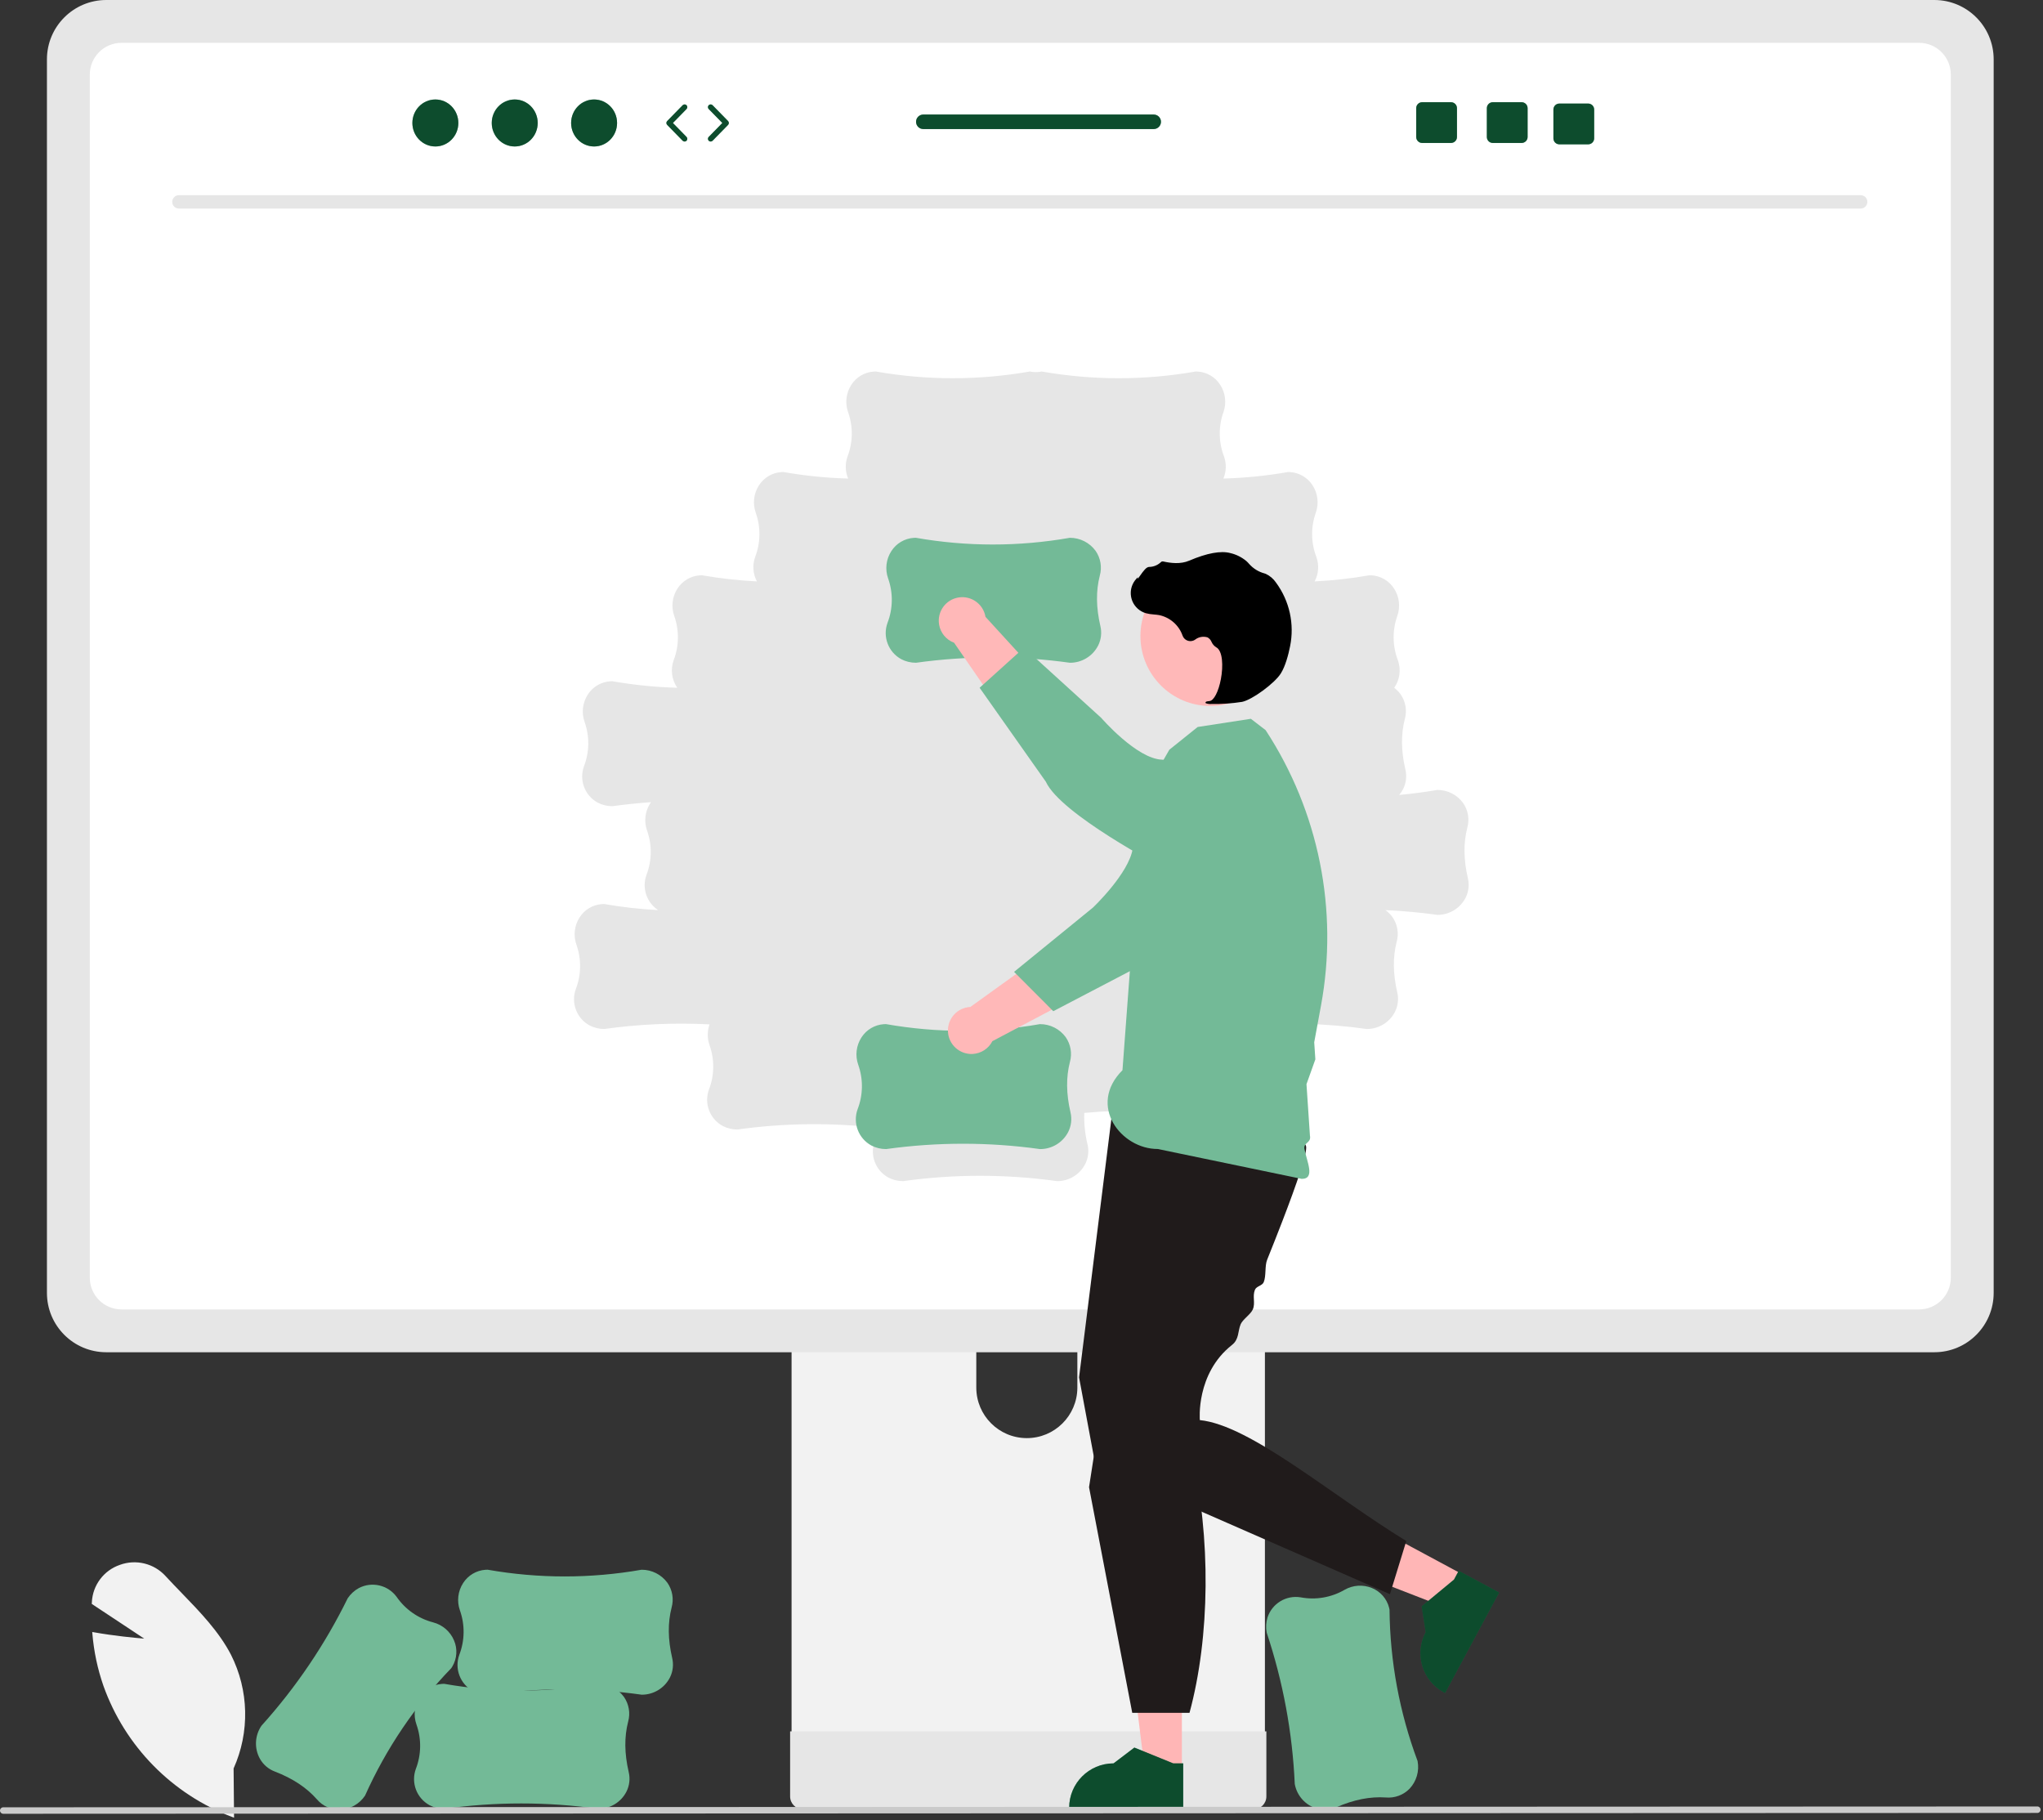 <svg width="752" height="670" viewBox="0 0 752 670" fill="none" xmlns="http://www.w3.org/2000/svg">
<rect x="0" y="0" width="752" height="670" fill="#333333" stroke="none"/>
<g clip-path="url(#clip0_400_1336)">
<path d="M86.152 669.03L85.498 668.787C63.355 660.435 46.007 642.766 38.063 620.474C35.91 614.278 34.546 607.837 34.003 601.3L33.95 600.677L34.566 600.787C41.919 602.107 49.639 602.836 53.079 603.121L33.782 590.353L33.817 589.689C34.117 583.456 38.18 578.032 44.078 575.991C50.032 573.793 56.725 575.437 60.982 580.145C62.9 582.227 64.928 584.323 66.89 586.351C73.629 593.316 80.598 600.519 85.005 609.022C91.632 622.123 91.992 637.515 85.984 650.912L86.152 669.03H86.152Z" fill="#F2F2F2"/>
<path d="M476.589 656.657L476.581 656.588C475.728 637.649 472.253 618.92 466.255 600.936L466.25 600.907C465.9 599.06 466.001 597.155 466.546 595.356C468.221 590.199 473.415 587.042 478.764 587.93C484.29 588.968 490.004 587.993 494.872 585.18C497.964 583.387 501.715 583.138 505.016 584.509C508.129 585.777 510.457 588.444 511.294 591.7C511.36 591.956 511.417 592.214 511.466 592.477C511.641 611.505 515.137 630.356 521.794 648.182L521.798 648.205C522.495 651.886 521.383 655.678 518.81 658.401C516.536 660.709 513.349 661.88 510.121 661.593C504.327 661.199 498.368 662.374 491.903 665.188C489.645 666.193 487.106 666.371 484.73 665.692C480.527 664.46 477.378 660.965 476.589 656.657V656.657Z" fill="#73BA97"/>
<path d="M291.366 396.5V645.2H465.597V396.5C465.603 392.828 463.213 389.582 459.704 388.497C458.899 388.231 458.055 388.1 457.207 388.109H299.781C295.142 388.1 291.375 391.853 291.366 396.491V396.5ZM359.361 481.954C359.456 471.682 367.859 463.431 378.132 463.526C388.27 463.619 396.466 471.815 396.56 481.954V510.811C396.511 521.083 388.144 529.37 377.872 529.322C367.669 529.274 359.409 521.014 359.361 510.811V481.954Z" fill="#F2F2F2"/>
<path d="M290.833 637.246V661.229C290.841 663.814 292.928 665.912 295.513 665.933H461.451C464.04 665.92 466.131 663.818 466.131 661.229V637.246H290.833Z" fill="#E6E6E6"/>
<path d="M17.276 21.8V475.892C17.286 487.941 27.051 497.706 39.101 497.716H712.018C724.067 497.706 733.832 487.941 733.842 475.892V21.8C733.813 9.763 724.055 0.015 712.018 0H39.101C27.063 0.015 17.305 9.763 17.276 21.8H17.276Z" fill="#E6E6E6"/>
<path d="M706.404 15.762H44.715C38.269 15.776 33.051 21.005 33.051 27.45V470.29C33.062 476.727 38.277 481.943 44.715 481.954H706.404C712.841 481.943 718.057 476.727 718.068 470.29V27.45C718.067 21.005 712.85 15.776 706.404 15.762V15.762ZM539.491 330.38C537.513 334.287 533.502 336.746 529.122 336.736L529.053 336.731C522.71 335.847 516.343 335.265 509.953 334.983C510.945 335.693 511.818 336.557 512.539 337.541C514.394 340.198 514.964 343.545 514.093 346.667C512.648 352.292 512.716 358.365 514.304 365.235C514.88 367.638 514.592 370.168 513.491 372.38C511.513 376.287 507.502 378.746 503.122 378.736L503.053 378.731C487.904 376.621 472.567 376.213 457.328 377.513C457.267 377.897 457.192 378.282 457.093 378.667C455.648 384.292 455.716 390.365 457.304 397.235C457.88 399.638 457.592 402.168 456.49 404.38C454.513 408.287 450.502 410.746 446.122 410.736L446.053 410.731C430.495 408.565 414.74 408.194 399.098 409.625C398.979 413.532 399.385 417.436 400.304 421.235C400.88 423.638 400.592 426.168 399.49 428.38C397.513 432.287 393.502 434.746 389.122 434.736L389.053 434.731C370.276 432.115 351.228 432.115 332.451 434.731H332.421C330.541 434.738 328.688 434.291 327.018 433.427C322.253 430.84 320.097 425.157 321.946 420.059C322.513 418.455 322.934 416.802 323.205 415.122C305.997 413.138 288.608 413.343 271.451 415.731H271.421C269.541 415.738 267.688 415.291 266.018 414.428C261.253 411.84 259.097 406.157 260.946 401.059C262.974 395.816 263.058 390.019 261.18 384.72C260.295 382.235 260.295 379.521 261.179 377.036C248.245 376.377 235.278 376.945 222.451 378.731H222.421C220.541 378.738 218.688 378.291 217.018 377.427C212.253 374.84 210.097 369.157 211.946 364.059C213.974 358.816 214.058 353.019 212.18 347.72C210.981 344.353 211.421 340.619 213.37 337.624C215.186 334.795 218.233 332.992 221.586 332.763C221.85 332.745 222.115 332.736 222.382 332.736C228.954 333.885 235.589 334.634 242.251 334.981C238.001 332.187 236.221 326.844 237.946 322.059C239.974 316.816 240.058 311.019 238.18 305.72C236.981 302.353 237.421 298.619 239.37 295.624C239.455 295.495 239.553 295.38 239.642 295.256C234.901 295.583 230.171 296.075 225.451 296.731H225.421C223.541 296.738 221.688 296.291 220.018 295.427C215.253 292.84 213.097 287.157 214.946 282.059C216.974 276.816 217.058 271.019 215.18 265.72C213.981 262.353 214.421 258.619 216.37 255.624C218.186 252.795 221.233 250.992 224.586 250.763C224.85 250.745 225.115 250.736 225.382 250.736C233.284 252.12 241.277 252.924 249.296 253.143C247.25 250.195 246.747 246.442 247.946 243.059C249.974 237.816 250.058 232.019 248.18 226.72C246.981 223.353 247.421 219.619 249.37 216.624C251.186 213.795 254.233 211.992 257.586 211.763C257.85 211.745 258.115 211.736 258.382 211.736C265.069 212.906 271.822 213.662 278.602 214C277.146 211.242 276.908 208.001 277.946 205.059C279.974 199.816 280.058 194.019 278.18 188.72C276.981 185.353 277.421 181.619 279.37 178.624C281.186 175.795 284.233 173.992 287.586 173.763C287.85 173.745 288.115 173.736 288.382 173.736C296.251 175.113 304.209 175.917 312.194 176.14C311.107 173.572 311.018 170.69 311.946 168.059C313.974 162.816 314.058 157.019 312.18 151.72C310.981 148.353 311.421 144.619 313.37 141.624C315.186 138.795 318.233 136.992 321.586 136.763C321.85 136.745 322.115 136.736 322.382 136.736C341.123 140.035 360.295 140.037 379.036 136.743H379.06C380.506 137.041 381.998 137.041 383.445 136.743H383.468C402.209 140.037 421.382 140.035 440.122 136.736C440.39 136.736 440.655 136.745 440.918 136.763C444.272 136.992 447.319 138.795 449.134 141.624C451.084 144.619 451.524 148.353 450.325 151.72C448.447 157.019 448.53 162.816 450.559 168.059C451.486 170.69 451.398 173.572 450.311 176.14C458.296 175.917 466.254 175.113 474.122 173.736C474.39 173.736 474.655 173.745 474.918 173.763C478.272 173.992 481.319 175.795 483.134 178.624C485.084 181.619 485.524 185.353 484.325 188.72C482.447 194.019 482.53 199.816 484.559 205.059C485.597 208.001 485.359 211.242 483.902 214C490.683 213.662 497.435 212.906 504.122 211.736C504.39 211.736 504.655 211.745 504.918 211.763C508.272 211.992 511.319 213.795 513.134 216.624C515.084 219.619 515.524 223.353 514.325 226.72C512.447 232.019 512.53 237.816 514.559 243.059C515.76 246.451 515.252 250.214 513.194 253.165C514.087 253.839 514.877 254.639 515.539 255.541C517.394 258.198 517.964 261.546 517.093 264.667C515.648 270.292 515.716 276.365 517.304 283.235C517.88 285.638 517.592 288.168 516.491 290.38C516.088 291.168 515.597 291.907 515.028 292.585C519.709 292.173 524.379 291.559 529.036 290.743H529.06C532.806 290.73 536.332 292.514 538.539 295.541C540.394 298.198 540.964 301.545 540.093 304.667C538.648 310.292 538.716 316.365 540.304 323.235C540.88 325.638 540.592 328.168 539.491 330.38L539.491 330.38Z" fill="white"/>
<path d="M684.942 76.765H65.802C64.442 76.735 63.364 75.609 63.394 74.249C63.423 72.931 64.484 71.87 65.802 71.841H684.942C686.302 71.871 687.38 72.998 687.35 74.357C687.321 75.675 686.26 76.736 684.942 76.765Z" fill="#E6E6E6"/>
<path d="M382.853 422.94L382.783 422.935C364.007 420.319 344.958 420.319 326.182 422.935H326.152C324.272 422.942 322.418 422.495 320.748 421.631C315.983 419.044 313.827 413.36 315.676 408.263C317.705 403.02 317.788 397.223 315.91 391.924C314.711 388.557 315.151 384.823 317.101 381.828C318.916 378.999 321.963 377.196 325.317 376.967C325.58 376.949 325.845 376.94 326.113 376.94C344.853 380.238 364.025 380.241 382.767 376.947H382.79C386.537 376.934 390.062 378.718 392.27 381.745C394.124 384.402 394.694 387.749 393.823 390.871C392.378 396.496 392.447 402.569 394.034 409.439C394.61 411.842 394.323 414.372 393.221 416.584C391.243 420.491 387.232 422.95 382.853 422.94V422.94Z" fill="#73BA97"/>
<path d="M440.596 324.893L425.49 312.393C414.162 318.33 396.926 342.034 396.926 342.034L357.162 370.633C352.386 370.86 348.7 374.916 348.927 379.691C349.154 384.467 353.21 388.154 357.985 387.926C361.084 387.779 363.867 385.984 365.28 383.222L419.308 354.672L440.596 324.893V324.893Z" fill="#FFB8B8"/>
<path d="M466.08 277.317C474.799 284.701 475.881 297.754 468.497 306.472C467.67 307.449 466.753 308.347 465.76 309.155L456.154 316.964C456.154 316.964 432.193 351.457 419.721 355.459L387.702 372.187L373.265 357.711L402.283 334.062C402.283 334.062 415.63 321.438 416.967 312.196C417.785 306.537 427.364 291.12 436.965 279.685C444.334 270.993 457.354 269.92 466.047 277.289L466.08 277.317V277.317Z" fill="#73BA97"/>
<path d="M435.036 651.672L421.389 651.671L414.897 599.031L435.039 599.032L435.036 651.672Z" fill="#FFB6B6"/>
<path d="M435.518 665.908L393.551 665.907V665.376C393.551 656.355 400.864 649.042 409.885 649.042H409.886L417.552 643.226L431.855 649.043L435.518 649.043L435.518 665.908V665.908Z" fill="#199558"/>
<path d="M435.518 665.908L393.551 665.907V665.376C393.551 656.355 400.864 649.042 409.885 649.042H409.886L417.552 643.226L431.855 649.043L435.518 649.043L435.518 665.908V665.908Z" fill="black" fill-opacity="0.2"/>
<path d="M435.518 665.908L393.551 665.907V665.376C393.551 656.355 400.864 649.042 409.885 649.042H409.886L417.552 643.226L431.855 649.043L435.518 649.043L435.518 665.908V665.908Z" fill="black" fill-opacity="0.2"/>
<path d="M435.518 665.908L393.551 665.907V665.376C393.551 656.355 400.864 649.042 409.885 649.042H409.886L417.552 643.226L431.855 649.043L435.518 649.043L435.518 665.908V665.908Z" fill="black" fill-opacity="0.2"/>
<path d="M539.021 579.842L532.558 591.861L483.12 572.653L492.659 554.913L539.021 579.842Z" fill="#FFB6B6"/>
<path d="M551.788 586.16L531.914 623.122L531.446 622.871C523.501 618.599 520.523 608.695 524.794 600.749L524.795 600.748L523.302 591.242L535.198 581.399L536.933 578.173L551.788 586.16V586.16Z" fill="#199558"/>
<path d="M551.788 586.16L531.914 623.122L531.446 622.871C523.501 618.599 520.523 608.695 524.794 600.749L524.795 600.748L523.302 591.242L535.198 581.399L536.933 578.173L551.788 586.16V586.16Z" fill="black" fill-opacity="0.2"/>
<path d="M551.788 586.16L531.914 623.122L531.446 622.871C523.501 618.599 520.523 608.695 524.794 600.749L524.795 600.748L523.302 591.242L535.198 581.399L536.933 578.173L551.788 586.16V586.16Z" fill="black" fill-opacity="0.2"/>
<path d="M551.788 586.16L531.914 623.122L531.446 622.871C523.501 618.599 520.523 608.695 524.794 600.749L524.795 600.748L523.302 591.242L535.198 581.399L536.933 578.173L551.788 586.16V586.16Z" fill="black" fill-opacity="0.2"/>
<path d="M409.235 410.61L397.19 506.97L403.213 539.276L511.617 586.768L517.64 567.195C489.93 550.239 460.309 524.578 441.645 522.691C441.645 522.691 440.097 505.591 453.468 495.038C456.165 492.909 455.575 490.028 456.666 487.417C457.417 485.621 460.401 483.751 461.165 481.909C462.156 479.521 460.93 477.149 461.926 474.723C462.486 473.359 464.609 473.274 465.165 471.909C466.115 469.58 465.493 465.975 466.418 463.674C468.395 458.758 470.295 453.951 472.03 449.444C477.431 435.417 481.232 424.303 480.752 421.903C479.247 414.374 409.235 410.61 409.235 410.61V410.61Z" fill="#201B1B"/>
<path d="M407.161 506.691L400.859 547.385L416.763 630.431H437.842C445.415 602.527 445.805 565.852 438.595 534.824L407.161 506.691V506.691Z" fill="#201B1B"/>
<path d="M420.703 292.878L430.42 275.946L440.853 267.577L460.426 264.565L465.864 268.747C485.434 298.657 492.732 334.956 486.242 370.105L484.714 378.379L483.745 383.631L484.165 389.908L480.898 399.048L481.348 405.74L481.588 409.314L481.828 412.901L482.165 417.908C482.766 420.766 479.736 420.389 480.165 422.908C480.917 427.332 484.293 433.887 479.165 433.908L426.165 422.908C412.7 422.964 400.165 406.908 413.165 393.908L420.703 292.878H420.703Z" fill="#73BA97"/>
<path d="M445.511 259.848C459.725 259.848 471.247 248.326 471.247 234.112C471.247 219.898 459.725 208.375 445.511 208.375C431.297 208.375 419.774 219.898 419.774 234.112C419.774 248.326 431.297 259.848 445.511 259.848Z" fill="#FFB8B8"/>
<path d="M445.947 259.117C449.712 259.176 453.476 258.913 457.197 258.331C460.886 257.581 469.137 251.535 471.437 247.896C473.146 245.193 474.238 240.972 474.854 237.906C476.532 229.704 474.653 221.175 469.683 214.436C468.739 213.042 467.436 211.93 465.911 211.216C465.776 211.163 465.637 211.117 465.496 211.076C463.274 210.492 461.278 209.257 459.763 207.529C459.47 207.18 459.151 206.852 458.81 206.548C457.098 205.104 455.069 204.085 452.888 203.575C449.367 202.632 444.272 203.568 437.744 206.357C434.465 207.759 430.878 207.251 428.119 206.653C427.804 206.592 427.48 206.703 427.269 206.944C426.095 208.046 424.547 208.663 422.937 208.671C421.951 208.714 420.916 210.08 419.665 211.86C419.382 212.265 419.051 212.736 418.812 213.023L418.78 212.472L418.222 213.087C415.352 216.25 415.59 221.142 418.753 224.011C419.603 224.783 420.615 225.355 421.714 225.687C422.706 225.951 423.722 226.113 424.747 226.171C425.368 226.226 426.01 226.284 426.625 226.391C430.643 227.214 433.934 230.087 435.29 233.957C435.859 235.543 437.604 236.367 439.19 235.799C439.439 235.709 439.675 235.588 439.893 235.438C441.194 234.425 442.909 234.112 444.484 234.602C445.154 234.975 445.676 235.567 445.962 236.279C446.309 237.072 446.885 237.744 447.616 238.208C450.115 239.497 450.287 245.206 449.39 249.964C448.524 254.552 446.814 257.87 445.23 258.034C444.011 258.16 443.872 258.247 443.783 258.462L443.705 258.655L443.842 258.836C444.515 259.08 445.233 259.176 445.947 259.117V259.117Z" fill="black"/>
<path d="M393.853 243.94L393.783 243.935C375.007 241.319 355.958 241.319 337.182 243.935H337.152C335.272 243.942 333.418 243.495 331.748 242.631C326.983 240.044 324.827 234.36 326.676 229.263C328.705 224.02 328.788 218.223 326.91 212.924C325.711 209.557 326.151 205.823 328.101 202.828C329.916 199.999 332.963 198.196 336.317 197.967C336.58 197.949 336.845 197.94 337.113 197.94C355.853 201.238 375.025 201.241 393.767 197.947H393.79C397.537 197.934 401.062 199.718 403.27 202.745C405.124 205.402 405.694 208.749 404.823 211.871C403.378 217.496 403.447 223.569 405.034 230.439C405.61 232.842 405.323 235.372 404.221 237.584C402.243 241.491 398.232 243.95 393.853 243.94V243.94Z" fill="#73BA97"/>
<path d="M417.919 304.556L428.569 288.093C421.349 277.537 395.792 263.188 395.792 263.188L362.743 227.039C361.959 222.323 357.5 219.135 352.784 219.919C348.068 220.703 344.88 225.162 345.664 229.878C346.173 232.938 348.281 235.493 351.189 236.573L385.857 286.894L417.92 304.556H417.919Z" fill="#FFB8B8"/>
<path d="M468.148 324.307C461.833 333.828 448.996 336.428 439.474 330.114C438.407 329.406 437.408 328.601 436.49 327.709L427.612 319.082C427.612 319.082 390.397 299.649 384.965 287.731L360.581 253.144L376.931 238.394L405.349 264.228C405.349 264.228 418.434 279.359 427.768 279.606C433.484 279.757 449.915 287.469 462.393 295.667C471.887 301.97 474.474 314.776 468.172 324.27L468.148 324.307V324.307Z" fill="#73BA97"/>
<path d="M220.239 665.759L220.169 665.754C201.393 663.138 182.344 663.138 163.568 665.754H163.537C161.657 665.761 159.804 665.314 158.134 664.45C153.369 661.862 151.213 656.179 153.062 651.082C155.091 645.839 155.174 640.042 153.296 634.743C152.097 631.376 152.537 627.642 154.487 624.647C156.302 621.818 159.349 620.015 162.702 619.786C162.966 619.768 163.231 619.759 163.498 619.759C182.239 623.057 201.411 623.06 220.153 619.766H220.176C223.922 619.753 227.448 621.537 229.656 624.564C231.51 627.221 232.08 630.568 231.209 633.69C229.764 639.315 229.832 645.388 231.42 652.258C231.996 654.661 231.708 657.191 230.607 659.403C228.629 663.31 224.618 665.769 220.239 665.759H220.239Z" fill="#73BA97"/>
<path d="M236.239 623.759L236.169 623.754C217.393 621.138 198.344 621.138 179.568 623.754H179.537C177.657 623.761 175.804 623.314 174.134 622.45C169.369 619.862 167.213 614.179 169.062 609.082C171.091 603.839 171.174 598.042 169.296 592.743C168.097 589.376 168.537 585.642 170.487 582.647C172.302 579.818 175.349 578.015 178.702 577.786C178.966 577.768 179.231 577.759 179.498 577.759C198.239 581.057 217.411 581.06 236.153 577.766H236.176C239.922 577.753 243.448 579.537 245.656 582.564C247.51 585.221 248.08 588.568 247.209 591.69C245.764 597.315 245.832 603.388 247.42 610.258C247.996 612.661 247.708 615.191 246.607 617.403C244.629 621.31 240.618 623.769 236.239 623.759H236.239Z" fill="#73BA97"/>
<path d="M96.225 635.208L96.268 635.154C108.956 621.067 119.629 605.29 127.983 588.272L128 588.247C129.048 586.686 130.457 585.401 132.108 584.502C136.921 582.005 142.836 583.404 146.022 587.791C149.229 592.41 153.983 595.726 159.425 597.141C162.885 598.034 165.731 600.49 167.12 603.784C168.446 606.872 168.232 610.406 166.543 613.312C166.409 613.541 166.269 613.765 166.119 613.987C152.886 627.661 142.141 643.539 134.368 660.908L134.355 660.927C132.267 664.038 128.814 665.958 125.07 666.091C121.829 666.138 118.738 664.734 116.641 662.264C112.791 657.915 107.722 654.569 101.143 652.035C98.829 651.165 96.896 649.509 95.68 647.357C93.552 643.53 93.763 638.83 96.225 635.208V635.208Z" fill="#73BA97"/>
<path d="M749.935 667.284L1.184 667.591C0.527 667.588 -0.003 667.052 1.66416e-05 666.394C0.003 665.742 0.532 665.213 1.184 665.21L749.935 664.903C750.592 664.906 751.122 665.442 751.119 666.1C751.116 666.752 750.587 667.281 749.935 667.284Z" fill="#CACACA"/>
<path d="M160.252 53.908C164.922 53.908 168.708 50.038 168.708 45.263C168.708 40.488 164.922 36.618 160.252 36.618C155.581 36.618 151.795 40.488 151.795 45.263C151.795 50.038 155.581 53.908 160.252 53.908Z" fill="#199558"/>
<path d="M160.252 53.908C164.922 53.908 168.708 50.038 168.708 45.263C168.708 40.488 164.922 36.618 160.252 36.618C155.581 36.618 151.795 40.488 151.795 45.263C151.795 50.038 155.581 53.908 160.252 53.908Z" fill="black" fill-opacity="0.2"/>
<path d="M160.252 53.908C164.922 53.908 168.708 50.038 168.708 45.263C168.708 40.488 164.922 36.618 160.252 36.618C155.581 36.618 151.795 40.488 151.795 45.263C151.795 50.038 155.581 53.908 160.252 53.908Z" fill="black" fill-opacity="0.2"/>
<path d="M160.252 53.908C164.922 53.908 168.708 50.038 168.708 45.263C168.708 40.488 164.922 36.618 160.252 36.618C155.581 36.618 151.795 40.488 151.795 45.263C151.795 50.038 155.581 53.908 160.252 53.908Z" fill="black" fill-opacity="0.2"/>
<path d="M189.465 53.908C194.136 53.908 197.922 50.038 197.922 45.263C197.922 40.488 194.136 36.618 189.465 36.618C184.795 36.618 181.009 40.488 181.009 45.263C181.009 50.038 184.795 53.908 189.465 53.908Z" fill="#199558"/>
<path d="M189.465 53.908C194.136 53.908 197.922 50.038 197.922 45.263C197.922 40.488 194.136 36.618 189.465 36.618C184.795 36.618 181.009 40.488 181.009 45.263C181.009 50.038 184.795 53.908 189.465 53.908Z" fill="black" fill-opacity="0.2"/>
<path d="M189.465 53.908C194.136 53.908 197.922 50.038 197.922 45.263C197.922 40.488 194.136 36.618 189.465 36.618C184.795 36.618 181.009 40.488 181.009 45.263C181.009 50.038 184.795 53.908 189.465 53.908Z" fill="black" fill-opacity="0.2"/>
<path d="M189.465 53.908C194.136 53.908 197.922 50.038 197.922 45.263C197.922 40.488 194.136 36.618 189.465 36.618C184.795 36.618 181.009 40.488 181.009 45.263C181.009 50.038 184.795 53.908 189.465 53.908Z" fill="black" fill-opacity="0.2"/>
<path d="M218.679 53.908C223.35 53.908 227.136 50.038 227.136 45.263C227.136 40.488 223.35 36.618 218.679 36.618C214.009 36.618 210.223 40.488 210.223 45.263C210.223 50.038 214.009 53.908 218.679 53.908Z" fill="#199558"/>
<path d="M218.679 53.908C223.35 53.908 227.136 50.038 227.136 45.263C227.136 40.488 223.35 36.618 218.679 36.618C214.009 36.618 210.223 40.488 210.223 45.263C210.223 50.038 214.009 53.908 218.679 53.908Z" fill="black" fill-opacity="0.2"/>
<path d="M218.679 53.908C223.35 53.908 227.136 50.038 227.136 45.263C227.136 40.488 223.35 36.618 218.679 36.618C214.009 36.618 210.223 40.488 210.223 45.263C210.223 50.038 214.009 53.908 218.679 53.908Z" fill="black" fill-opacity="0.2"/>
<path d="M218.679 53.908C223.35 53.908 227.136 50.038 227.136 45.263C227.136 40.488 223.35 36.618 218.679 36.618C214.009 36.618 210.223 40.488 210.223 45.263C210.223 50.038 214.009 53.908 218.679 53.908Z" fill="black" fill-opacity="0.2"/>
<path d="M251.99 52.096C251.731 52.096 251.471 51.995 251.276 51.795L245.569 45.962C245.189 45.573 245.189 44.952 245.569 44.564L251.276 38.731C251.663 38.337 252.297 38.33 252.69 38.715C253.085 39.102 253.091 39.735 252.705 40.13L247.683 45.263L252.705 50.397C253.091 50.791 253.085 51.424 252.69 51.811C252.495 52.001 252.243 52.096 251.99 52.096V52.096Z" fill="#199558"/>
<path d="M251.99 52.096C251.731 52.096 251.471 51.995 251.276 51.795L245.569 45.962C245.189 45.573 245.189 44.952 245.569 44.564L251.276 38.731C251.663 38.337 252.297 38.33 252.69 38.715C253.085 39.102 253.091 39.735 252.705 40.13L247.683 45.263L252.705 50.397C253.091 50.791 253.085 51.424 252.69 51.811C252.495 52.001 252.243 52.096 251.99 52.096V52.096Z" fill="black" fill-opacity="0.2"/>
<path d="M251.99 52.096C251.731 52.096 251.471 51.995 251.276 51.795L245.569 45.962C245.189 45.573 245.189 44.952 245.569 44.564L251.276 38.731C251.663 38.337 252.297 38.33 252.69 38.715C253.085 39.102 253.091 39.735 252.705 40.13L247.683 45.263L252.705 50.397C253.091 50.791 253.085 51.424 252.69 51.811C252.495 52.001 252.243 52.096 251.99 52.096V52.096Z" fill="black" fill-opacity="0.2"/>
<path d="M251.99 52.096C251.731 52.096 251.471 51.995 251.276 51.795L245.569 45.962C245.189 45.573 245.189 44.952 245.569 44.564L251.276 38.731C251.663 38.337 252.297 38.33 252.69 38.715C253.085 39.102 253.091 39.735 252.705 40.13L247.683 45.263L252.705 50.397C253.091 50.791 253.085 51.424 252.69 51.811C252.495 52.001 252.243 52.096 251.99 52.096V52.096Z" fill="black" fill-opacity="0.2"/>
<path d="M261.579 52.096C261.327 52.096 261.074 52.001 260.88 51.811C260.485 51.424 260.478 50.792 260.864 50.397L265.886 45.263L260.864 40.13C260.478 39.735 260.485 39.102 260.88 38.715C261.274 38.329 261.908 38.336 262.294 38.731L268 44.564C268.38 44.952 268.38 45.573 268 45.962L262.294 51.795C262.098 51.995 261.839 52.096 261.579 52.096V52.096Z" fill="#199558"/>
<path d="M261.579 52.096C261.327 52.096 261.074 52.001 260.88 51.811C260.485 51.424 260.478 50.792 260.864 50.397L265.886 45.263L260.864 40.13C260.478 39.735 260.485 39.102 260.88 38.715C261.274 38.329 261.908 38.336 262.294 38.731L268 44.564C268.38 44.952 268.38 45.573 268 45.962L262.294 51.795C262.098 51.995 261.839 52.096 261.579 52.096V52.096Z" fill="black" fill-opacity="0.2"/>
<path d="M261.579 52.096C261.327 52.096 261.074 52.001 260.88 51.811C260.485 51.424 260.478 50.792 260.864 50.397L265.886 45.263L260.864 40.13C260.478 39.735 260.485 39.102 260.88 38.715C261.274 38.329 261.908 38.336 262.294 38.731L268 44.564C268.38 44.952 268.38 45.573 268 45.962L262.294 51.795C262.098 51.995 261.839 52.096 261.579 52.096V52.096Z" fill="black" fill-opacity="0.2"/>
<path d="M261.579 52.096C261.327 52.096 261.074 52.001 260.88 51.811C260.485 51.424 260.478 50.792 260.864 50.397L265.886 45.263L260.864 40.13C260.478 39.735 260.485 39.102 260.88 38.715C261.274 38.329 261.908 38.336 262.294 38.731L268 44.564C268.38 44.952 268.38 45.573 268 45.962L262.294 51.795C262.098 51.995 261.839 52.096 261.579 52.096V52.096Z" fill="black" fill-opacity="0.2"/>
<path d="M560.089 37.619H549.479C548.269 37.619 547.289 38.599 547.289 39.809V50.429C547.289 51.639 548.269 52.619 549.479 52.619H560.089C561.299 52.619 562.289 51.639 562.289 50.429V39.809C562.289 38.599 561.299 37.619 560.089 37.619Z" fill="#199558"/>
<path d="M560.089 37.619H549.479C548.269 37.619 547.289 38.599 547.289 39.809V50.429C547.289 51.639 548.269 52.619 549.479 52.619H560.089C561.299 52.619 562.289 51.639 562.289 50.429V39.809C562.289 38.599 561.299 37.619 560.089 37.619Z" fill="black" fill-opacity="0.2"/>
<path d="M560.089 37.619H549.479C548.269 37.619 547.289 38.599 547.289 39.809V50.429C547.289 51.639 548.269 52.619 549.479 52.619H560.089C561.299 52.619 562.289 51.639 562.289 50.429V39.809C562.289 38.599 561.299 37.619 560.089 37.619Z" fill="black" fill-opacity="0.2"/>
<path d="M560.089 37.619H549.479C548.269 37.619 547.289 38.599 547.289 39.809V50.429C547.289 51.639 548.269 52.619 549.479 52.619H560.089C561.299 52.619 562.289 51.639 562.289 50.429V39.809C562.289 38.599 561.299 37.619 560.089 37.619Z" fill="black" fill-opacity="0.2"/>
<path d="M534.089 37.619H523.479C522.269 37.619 521.289 38.599 521.289 39.809V50.429C521.289 51.639 522.269 52.619 523.479 52.619H534.089C535.299 52.619 536.289 51.639 536.289 50.429V39.809C536.289 38.599 535.299 37.619 534.089 37.619Z" fill="#199558"/>
<path d="M534.089 37.619H523.479C522.269 37.619 521.289 38.599 521.289 39.809V50.429C521.289 51.639 522.269 52.619 523.479 52.619H534.089C535.299 52.619 536.289 51.639 536.289 50.429V39.809C536.289 38.599 535.299 37.619 534.089 37.619Z" fill="black" fill-opacity="0.2"/>
<path d="M534.089 37.619H523.479C522.269 37.619 521.289 38.599 521.289 39.809V50.429C521.289 51.639 522.269 52.619 523.479 52.619H534.089C535.299 52.619 536.289 51.639 536.289 50.429V39.809C536.289 38.599 535.299 37.619 534.089 37.619Z" fill="black" fill-opacity="0.2"/>
<path d="M534.089 37.619H523.479C522.269 37.619 521.289 38.599 521.289 39.809V50.429C521.289 51.639 522.269 52.619 523.479 52.619H534.089C535.299 52.619 536.289 51.639 536.289 50.429V39.809C536.289 38.599 535.299 37.619 534.089 37.619Z" fill="black" fill-opacity="0.2"/>
<path d="M584.589 38.119H573.979C572.769 38.119 571.789 39.099 571.789 40.309V50.929C571.789 52.139 572.769 53.119 573.979 53.119H584.589C585.799 53.119 586.789 52.139 586.789 50.929V40.309C586.789 39.099 585.799 38.119 584.589 38.119Z" fill="#199558"/>
<path d="M584.589 38.119H573.979C572.769 38.119 571.789 39.099 571.789 40.309V50.929C571.789 52.139 572.769 53.119 573.979 53.119H584.589C585.799 53.119 586.789 52.139 586.789 50.929V40.309C586.789 39.099 585.799 38.119 584.589 38.119Z" fill="black" fill-opacity="0.2"/>
<path d="M584.589 38.119H573.979C572.769 38.119 571.789 39.099 571.789 40.309V50.929C571.789 52.139 572.769 53.119 573.979 53.119H584.589C585.799 53.119 586.789 52.139 586.789 50.929V40.309C586.789 39.099 585.799 38.119 584.589 38.119Z" fill="black" fill-opacity="0.2"/>
<path d="M584.589 38.119H573.979C572.769 38.119 571.789 39.099 571.789 40.309V50.929C571.789 52.139 572.769 53.119 573.979 53.119H584.589C585.799 53.119 586.789 52.139 586.789 50.929V40.309C586.789 39.099 585.799 38.119 584.589 38.119Z" fill="black" fill-opacity="0.2"/>
<path d="M424.667 42.159H339.857C338.377 42.159 337.187 43.359 337.187 44.829C337.187 46.299 338.377 47.499 339.857 47.499H424.667C426.137 47.499 427.337 46.299 427.337 44.829C427.337 43.359 426.137 42.159 424.667 42.159V42.159Z" fill="#199558"/>
<path d="M424.667 42.159H339.857C338.377 42.159 337.187 43.359 337.187 44.829C337.187 46.299 338.377 47.499 339.857 47.499H424.667C426.137 47.499 427.337 46.299 427.337 44.829C427.337 43.359 426.137 42.159 424.667 42.159V42.159Z" fill="black" fill-opacity="0.2"/>
<path d="M424.667 42.159H339.857C338.377 42.159 337.187 43.359 337.187 44.829C337.187 46.299 338.377 47.499 339.857 47.499H424.667C426.137 47.499 427.337 46.299 427.337 44.829C427.337 43.359 426.137 42.159 424.667 42.159V42.159Z" fill="black" fill-opacity="0.2"/>
<path d="M424.667 42.159H339.857C338.377 42.159 337.187 43.359 337.187 44.829C337.187 46.299 338.377 47.499 339.857 47.499H424.667C426.137 47.499 427.337 46.299 427.337 44.829C427.337 43.359 426.137 42.159 424.667 42.159V42.159Z" fill="black" fill-opacity="0.2"/>
</g>
<defs>
<clipPath id="clip0_400_1336">
<rect width="751.119" height="669.03" fill="white"/>
</clipPath>
</defs>
</svg>
